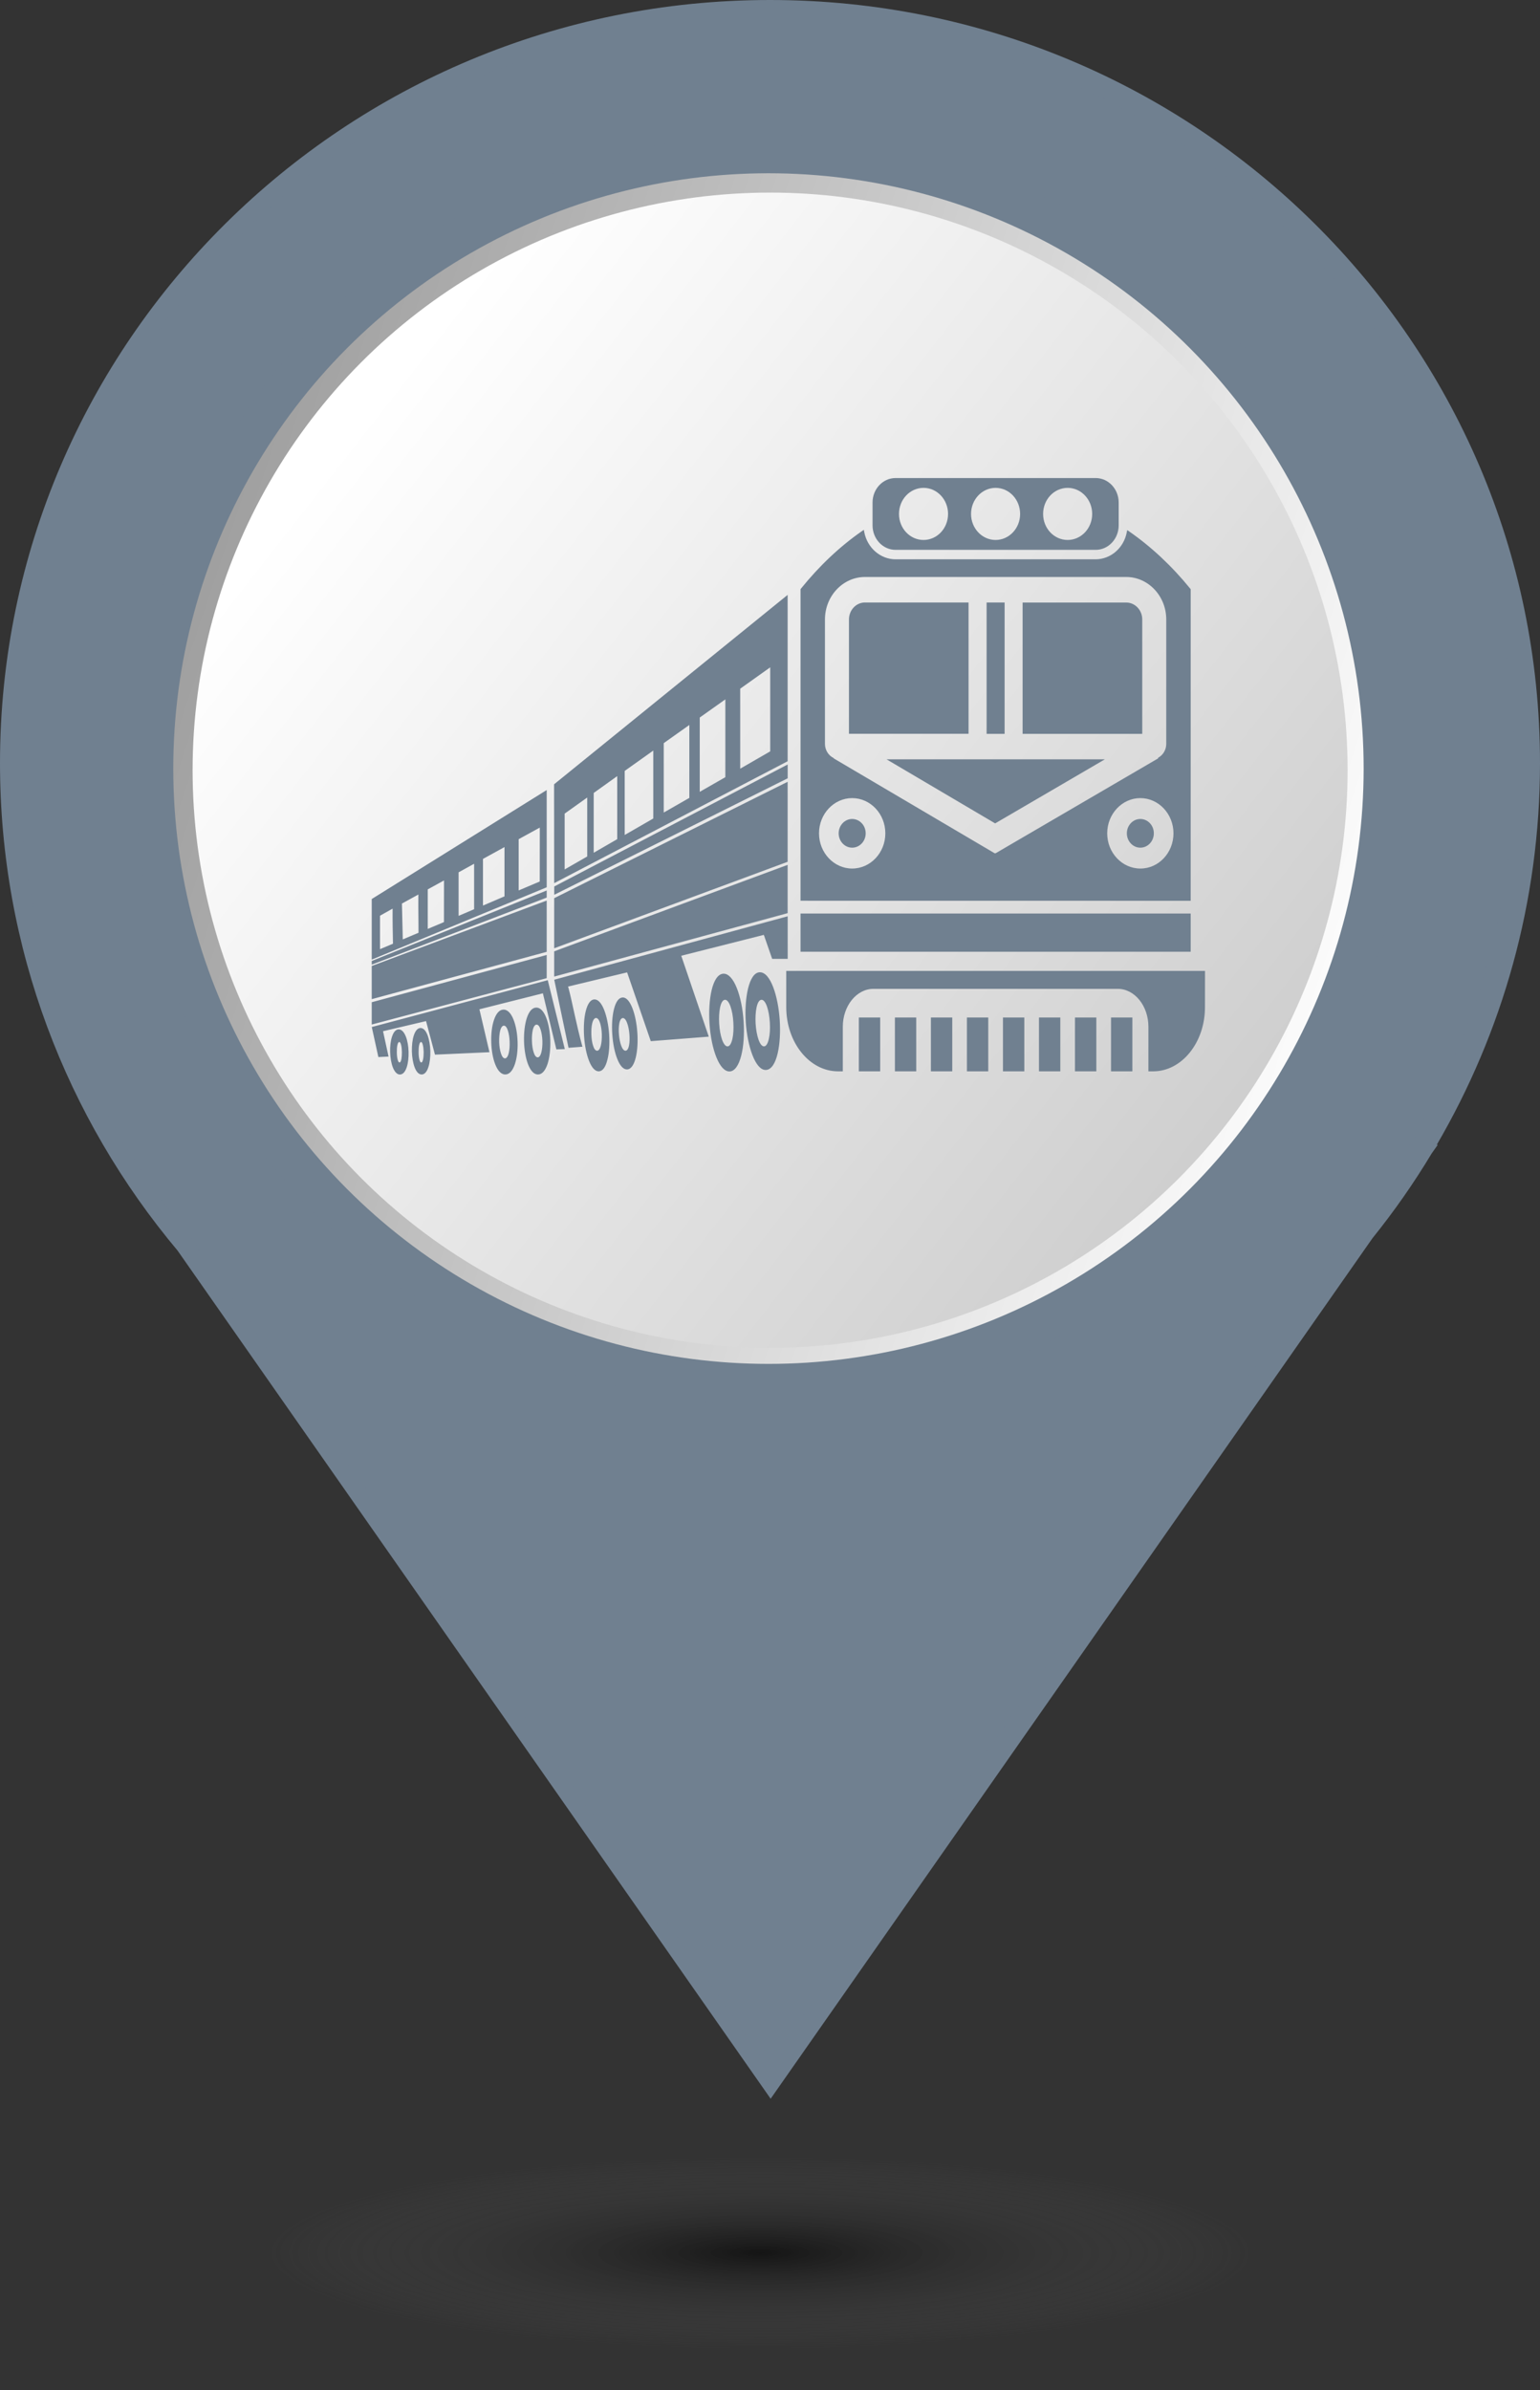 <svg width="29" height="45" viewBox="0 0 29 45" fill="none" xmlns="http://www.w3.org/2000/svg">
<rect x="0" y="0" width="29" height="45" fill="#333333" stroke="none"/>
<path d="M21.478 14.368C21.478 18.334 18.232 21.552 14.228 21.552C10.224 21.552 6.978 18.334 6.978 14.368C6.978 10.401 10.224 7.184 14.228 7.184C18.233 7.184 21.478 10.401 21.478 14.368ZM29 14.368C29 6.433 22.509 0 14.5 0C6.492 0 0 6.433 0 14.368C0 17.857 1.256 21.056 3.344 23.545L14.512 39.513L25.845 23.312C26.252 22.807 26.624 22.275 26.96 21.716L27.075 21.553H27.056C28.29 19.438 29 16.987 29 14.368Z" fill="#708090"/>
<path d="M21.221 14.379C21.221 18.248 18.069 21.388 14.18 21.388C10.291 21.388 7.14 18.248 7.14 14.379C7.14 10.509 10.292 7.371 14.18 7.371C18.07 7.371 21.221 10.509 21.221 14.379ZM28.526 14.379C28.526 6.638 22.222 0.362 14.444 0.362C6.668 0.362 0.363 6.638 0.363 14.379C0.363 17.783 1.583 20.904 3.611 23.331L14.457 38.909L25.461 23.104C25.856 22.612 26.218 22.093 26.545 21.547L26.656 21.388H26.638C27.836 19.325 28.526 16.933 28.526 14.379Z" fill="#708090"/>
<circle cx="14.502" cy="14.5" r="11.963" fill="#708090"/>
<circle cx="14.471" cy="14.47" r="11.208" fill="url(#paint0_linear_1177_1045)"/>
<circle cx="14.502" cy="14.501" r="10.875" fill="url(#paint1_linear_1177_1045)"/>
<path d="M14.832 14.719V16.225L10.436 17.853V16.91L14.832 14.719ZM10.437 16.69V16.846L14.833 14.653V14.393L10.437 16.69ZM14.832 16.283L10.436 17.911V18.386L14.832 17.192V16.283ZM14.832 11.2V14.332L10.436 16.627L10.434 14.766L10.445 14.757L14.832 11.2ZM11.058 15.015L10.633 15.318V16.369L11.058 16.125V15.015ZM11.623 14.612L11.18 14.929V16.055L11.623 15.799V14.612ZM12.302 14.131L11.775 14.506L11.764 14.515V15.72L12.302 15.41L12.302 14.131ZM12.981 13.649L12.499 13.991V15.298L12.981 15.022V13.649ZM13.659 13.167L13.177 13.509V14.908L13.659 14.632V13.167ZM14.504 12.564L13.939 12.966V14.472L14.504 14.146V12.564ZM10.437 18.445L10.706 19.727L10.968 19.707C10.854 19.298 10.775 18.857 10.706 18.603L10.697 18.574L11.809 18.307L11.818 18.332L12.255 19.602L13.347 19.517L12.829 17.994L14.383 17.601L14.392 17.624L14.541 18.053H14.833V17.251L10.437 18.445ZM7 18.092V18.162L10.295 16.899V16.765L7 18.092ZM10.295 14.874V16.705L10.278 16.712L7 18.067V16.926L7.013 16.918L10.295 14.874ZM7.4 17.768V17.76C7.396 17.6 7.391 17.305 7.393 17.127V17.107L7.156 17.24V17.87L7.393 17.77L7.4 17.768ZM7.881 17.555C7.881 17.507 7.88 17.434 7.88 17.352C7.878 17.184 7.876 16.976 7.878 16.861L7.879 16.841L7.569 17.011L7.585 17.686L7.881 17.561L7.881 17.555ZM8.361 16.576L8.061 16.741L8.055 16.745V17.489L8.36 17.36L8.361 16.576ZM8.928 16.262L8.642 16.42L8.636 16.423V17.243L8.921 17.121L8.928 17.118L8.928 16.262ZM9.5 15.948L9.102 16.167L9.095 16.171V17.049L9.493 16.879L9.5 16.877L9.5 15.948ZM10.165 15.581L9.773 15.796L9.767 15.8V16.764L10.164 16.596L10.165 15.581ZM10.295 17.92V16.955L7 18.186V18.811L10.295 17.92ZM7 18.869V19.289L10.295 18.416V17.979L7 18.869ZM13.958 19.875C13.911 20.06 13.835 20.166 13.744 20.172H13.735C13.646 20.172 13.56 20.078 13.491 19.907C13.423 19.739 13.377 19.515 13.361 19.273C13.331 18.827 13.412 18.346 13.62 18.332H13.629C13.717 18.332 13.804 18.426 13.873 18.597C13.941 18.765 13.987 18.989 14.003 19.23C14.019 19.471 14.003 19.7 13.958 19.875ZM14.426 20.144H14.417C14.221 20.144 14.074 19.691 14.044 19.246C14.014 18.794 14.102 18.318 14.302 18.305H14.311C14.513 18.305 14.654 18.764 14.683 19.203C14.713 19.649 14.633 20.13 14.426 20.144ZM7.694 19.802C7.697 19.911 7.685 20.014 7.659 20.093C7.622 20.205 7.57 20.229 7.532 20.23H7.527C7.477 20.228 7.432 20.182 7.398 20.097C7.368 20.019 7.35 19.916 7.347 19.808C7.343 19.699 7.356 19.596 7.382 19.517C7.418 19.405 7.471 19.38 7.508 19.38C7.508 19.379 7.51 19.38 7.511 19.38C7.564 19.382 7.608 19.429 7.642 19.514C7.673 19.591 7.691 19.694 7.694 19.802ZM8.104 19.789C8.106 19.901 8.094 20.007 8.068 20.088C8.031 20.204 7.978 20.229 7.942 20.229H7.941H7.935C7.885 20.227 7.84 20.18 7.807 20.092C7.777 20.011 7.759 19.905 7.756 19.794C7.754 19.681 7.766 19.576 7.792 19.495C7.83 19.379 7.882 19.354 7.919 19.354C7.92 19.353 7.921 19.354 7.922 19.354C7.974 19.356 8.019 19.404 8.052 19.491C8.082 19.571 8.1 19.677 8.104 19.789ZM7.978 19.809C7.977 19.76 7.972 19.714 7.964 19.68C7.956 19.64 7.944 19.619 7.929 19.618H7.927C7.917 19.619 7.902 19.63 7.892 19.681C7.885 19.716 7.882 19.763 7.883 19.812C7.883 19.86 7.888 19.906 7.896 19.941C7.907 19.991 7.921 20.002 7.931 20.003H7.933C7.944 20.003 7.958 19.991 7.968 19.939C7.975 19.904 7.978 19.857 7.978 19.809ZM7.568 19.809C7.567 19.76 7.563 19.714 7.555 19.68C7.546 19.64 7.534 19.619 7.52 19.618H7.518C7.507 19.619 7.492 19.63 7.482 19.681C7.475 19.716 7.472 19.763 7.473 19.812C7.473 19.86 7.478 19.906 7.486 19.941C7.497 19.991 7.512 20.002 7.522 20.003H7.523C7.534 20.003 7.549 19.991 7.559 19.939C7.565 19.904 7.569 19.857 7.568 19.809ZM10.315 18.454L7.001 19.336L7.125 19.901L7.317 19.892L7.213 19.415L8.023 19.224L8.191 19.856L9.217 19.81L9.028 19.002L10.223 18.701L10.477 19.757L10.636 19.751L10.315 18.454ZM14.806 18.279V18.962C14.806 19.628 15.243 20.17 15.781 20.17H15.871V19.331C15.871 18.938 16.13 18.617 16.448 18.617H21.049C21.367 18.617 21.626 18.938 21.626 19.331V20.17H21.716C22.254 20.17 22.691 19.628 22.691 18.962L22.692 18.279H14.806ZM18.887 19.156V20.17H19.289V19.156H18.887ZM19.565 19.156V20.17H19.967V19.156H19.565ZM20.243 19.156V20.17H20.645V19.156H20.243ZM20.922 19.156V20.17H21.324V19.156H20.922ZM16.173 19.156V20.17H16.575V19.156H16.173ZM16.852 19.156V20.17H17.254V19.156H16.852ZM17.53 19.156V20.17H17.932V19.156H17.53ZM18.208 19.156V20.17H18.61V19.156H18.208ZM18.918 11.343H18.579V13.816H18.918V11.343ZM21.51 11.663C21.51 11.486 21.374 11.344 21.209 11.344H19.257V13.816H21.51L21.51 11.663ZM18.239 11.343H16.288C16.123 11.343 15.987 11.485 15.987 11.663V13.815H18.239L18.239 11.343ZM18.74 15.502L20.806 14.296L16.695 14.296L18.74 15.502ZM15.075 16.958V11.092L15.082 11.083C15.43 10.652 15.817 10.287 16.232 9.999L16.267 9.975L16.275 10.018C16.332 10.315 16.58 10.53 16.864 10.53H20.631C20.915 10.53 21.162 10.317 21.218 10.023L21.227 9.98L21.262 10.004C21.679 10.293 22.067 10.656 22.415 11.084L22.422 11.093V16.959L15.075 16.958ZM22.098 15.689C22.098 15.324 21.818 15.026 21.474 15.026C21.13 15.026 20.85 15.324 20.85 15.689C20.85 16.055 21.13 16.352 21.474 16.352C21.819 16.353 22.098 16.055 22.098 15.689ZM15.535 14.005C15.535 14.123 15.603 14.227 15.7 14.272L15.698 14.277L18.735 16.067L18.74 16.057L18.744 16.067L21.811 14.277L21.806 14.268C21.898 14.219 21.962 14.121 21.962 14.005L21.962 11.663C21.962 11.221 21.622 10.863 21.209 10.863H16.288C15.874 10.863 15.535 11.221 15.535 11.663L15.535 14.005ZM15.423 15.689C15.423 16.055 15.704 16.352 16.047 16.352C16.392 16.352 16.672 16.055 16.672 15.689C16.672 15.324 16.392 15.026 16.047 15.026C15.703 15.026 15.423 15.324 15.423 15.689ZM15.075 17.199V17.918H22.422V17.199H15.075ZM21.066 9.461V9.891C21.066 10.145 20.872 10.352 20.633 10.352H16.864C16.625 10.352 16.431 10.145 16.431 9.891V9.461C16.431 9.207 16.625 9 16.864 9H20.633C20.872 9 21.066 9.207 21.066 9.461ZM17.853 9.676C17.853 9.405 17.647 9.185 17.391 9.185C17.136 9.185 16.929 9.404 16.929 9.676C16.929 9.947 17.136 10.166 17.391 10.166C17.647 10.166 17.853 9.947 17.853 9.676ZM19.21 9.676C19.21 9.405 19.004 9.185 18.748 9.185C18.494 9.185 18.286 9.404 18.286 9.676C18.286 9.947 18.493 10.166 18.748 10.166C19.003 10.166 19.21 9.947 19.21 9.676ZM20.567 9.676C20.567 9.405 20.36 9.185 20.105 9.185C19.85 9.185 19.643 9.404 19.643 9.676C19.643 9.947 19.849 10.166 20.105 10.166C20.36 10.166 20.567 9.947 20.567 9.676ZM16.047 15.419C15.907 15.419 15.793 15.54 15.793 15.689C15.793 15.838 15.907 15.959 16.047 15.959C16.188 15.959 16.302 15.838 16.302 15.689C16.302 15.54 16.188 15.419 16.047 15.419ZM21.474 15.419C21.334 15.419 21.22 15.54 21.22 15.689C21.22 15.838 21.334 15.959 21.474 15.959C21.614 15.959 21.728 15.838 21.728 15.689C21.729 15.54 21.614 15.419 21.474 15.419ZM10.363 19.596C10.367 19.758 10.349 19.912 10.312 20.028C10.269 20.158 10.207 20.229 10.132 20.229H10.13H10.124C10.053 20.226 9.99 20.158 9.942 20.033C9.899 19.918 9.872 19.765 9.868 19.603C9.864 19.44 9.882 19.287 9.919 19.171C9.961 19.041 10.023 18.97 10.098 18.97H10.106C10.177 18.973 10.241 19.041 10.288 19.166C10.332 19.28 10.358 19.433 10.363 19.596ZM9.747 19.615C9.752 19.772 9.734 19.92 9.696 20.034C9.654 20.16 9.592 20.228 9.516 20.229H9.514H9.509C9.437 20.226 9.374 20.16 9.326 20.039C9.282 19.927 9.255 19.779 9.251 19.622C9.246 19.464 9.264 19.315 9.302 19.203C9.344 19.077 9.406 19.009 9.481 19.008H9.488C9.56 19.011 9.624 19.077 9.671 19.198C9.715 19.309 9.742 19.458 9.747 19.615ZM11.439 19.948C11.405 20.089 11.35 20.165 11.28 20.17H11.273C11.206 20.17 11.143 20.101 11.092 19.972C11.044 19.849 11.01 19.685 10.999 19.509C10.988 19.332 10.998 19.165 11.03 19.037C11.065 18.897 11.12 18.821 11.189 18.816H11.196C11.263 18.816 11.326 18.884 11.377 19.014C11.425 19.136 11.459 19.301 11.471 19.477C11.482 19.653 11.472 19.82 11.439 19.948ZM11.812 20.134H11.805C11.738 20.134 11.675 20.066 11.624 19.936C11.575 19.814 11.542 19.649 11.53 19.473C11.518 19.297 11.529 19.13 11.561 19.002C11.596 18.861 11.651 18.785 11.72 18.78C11.789 18.772 11.855 18.844 11.908 18.978C11.956 19.101 11.99 19.265 12.002 19.442C12.025 19.769 11.965 20.123 11.812 20.134ZM11.852 19.466C11.845 19.387 11.83 19.313 11.809 19.259C11.787 19.198 11.759 19.167 11.73 19.167H11.727C11.706 19.169 11.677 19.188 11.662 19.271C11.651 19.328 11.649 19.403 11.656 19.482C11.663 19.56 11.678 19.634 11.699 19.69C11.722 19.75 11.749 19.782 11.779 19.782H11.781H11.781C11.802 19.78 11.831 19.76 11.846 19.677C11.857 19.62 11.859 19.545 11.852 19.466ZM11.333 19.471C11.33 19.391 11.318 19.317 11.301 19.262C11.281 19.2 11.255 19.167 11.226 19.166H11.223C11.202 19.167 11.172 19.185 11.152 19.267C11.139 19.323 11.133 19.398 11.136 19.477C11.138 19.555 11.15 19.63 11.168 19.686C11.187 19.748 11.213 19.781 11.243 19.782H11.244H11.245C11.266 19.782 11.295 19.763 11.315 19.682C11.329 19.625 11.335 19.55 11.333 19.471ZM10.214 19.596C10.211 19.516 10.199 19.442 10.181 19.387C10.162 19.325 10.136 19.292 10.107 19.291H10.104C10.083 19.291 10.053 19.309 10.033 19.391C10.02 19.448 10.014 19.523 10.017 19.602C10.019 19.68 10.031 19.755 10.049 19.811C10.068 19.873 10.094 19.905 10.124 19.907H10.125H10.126C10.147 19.906 10.176 19.888 10.196 19.806C10.21 19.75 10.216 19.675 10.214 19.596ZM9.597 19.615C9.595 19.535 9.583 19.462 9.565 19.406C9.546 19.344 9.52 19.311 9.491 19.31H9.488C9.467 19.311 9.437 19.329 9.417 19.411C9.404 19.467 9.398 19.542 9.4 19.621C9.403 19.7 9.414 19.774 9.433 19.83C9.452 19.892 9.478 19.925 9.508 19.926H9.509H9.51C9.53 19.926 9.56 19.907 9.58 19.826C9.594 19.769 9.6 19.694 9.597 19.615ZM14.497 19.251C14.49 19.136 14.471 19.029 14.443 18.949C14.414 18.867 14.378 18.823 14.341 18.823H14.338C14.251 18.829 14.217 19.059 14.229 19.271C14.236 19.386 14.256 19.493 14.284 19.573C14.313 19.655 14.349 19.7 14.386 19.7H14.389C14.427 19.698 14.459 19.647 14.478 19.559C14.498 19.476 14.504 19.366 14.497 19.251ZM13.81 19.251C13.804 19.136 13.784 19.029 13.756 18.949C13.727 18.867 13.691 18.823 13.654 18.823H13.651C13.564 18.829 13.53 19.059 13.543 19.271C13.55 19.386 13.569 19.493 13.597 19.573C13.627 19.655 13.662 19.7 13.699 19.7H13.703C13.741 19.698 13.772 19.647 13.792 19.559C13.811 19.476 13.817 19.366 13.81 19.251Z" fill="#708090"/>
<ellipse cx="14.319" cy="42.413" rx="9.244" ry="1.812" fill="url(#paint2_radial_1177_1045)" fill-opacity="0.6"/>
<defs>
<linearGradient id="paint0_linear_1177_1045" x1="25.739" y1="19.212" x2="1.995" y2="11.237" gradientUnits="userSpaceOnUse">
<stop stop-color="white"/>
<stop offset="1" stop-color="#999999"/>
</linearGradient>
<linearGradient id="paint1_linear_1177_1045" x1="4.896" y1="10.332" x2="24.108" y2="25.375" gradientUnits="userSpaceOnUse">
<stop stop-color="white"/>
<stop offset="1" stop-color="#C7C7C7"/>
</linearGradient>
<radialGradient id="paint2_radial_1177_1045" cx="0" cy="0" r="1" gradientUnits="userSpaceOnUse" gradientTransform="translate(14.319 42.413) scale(9.244 1.812)">
<stop/>
<stop offset="1" stop-color="#666666" stop-opacity="0"/>
</radialGradient>
</defs>
</svg>
